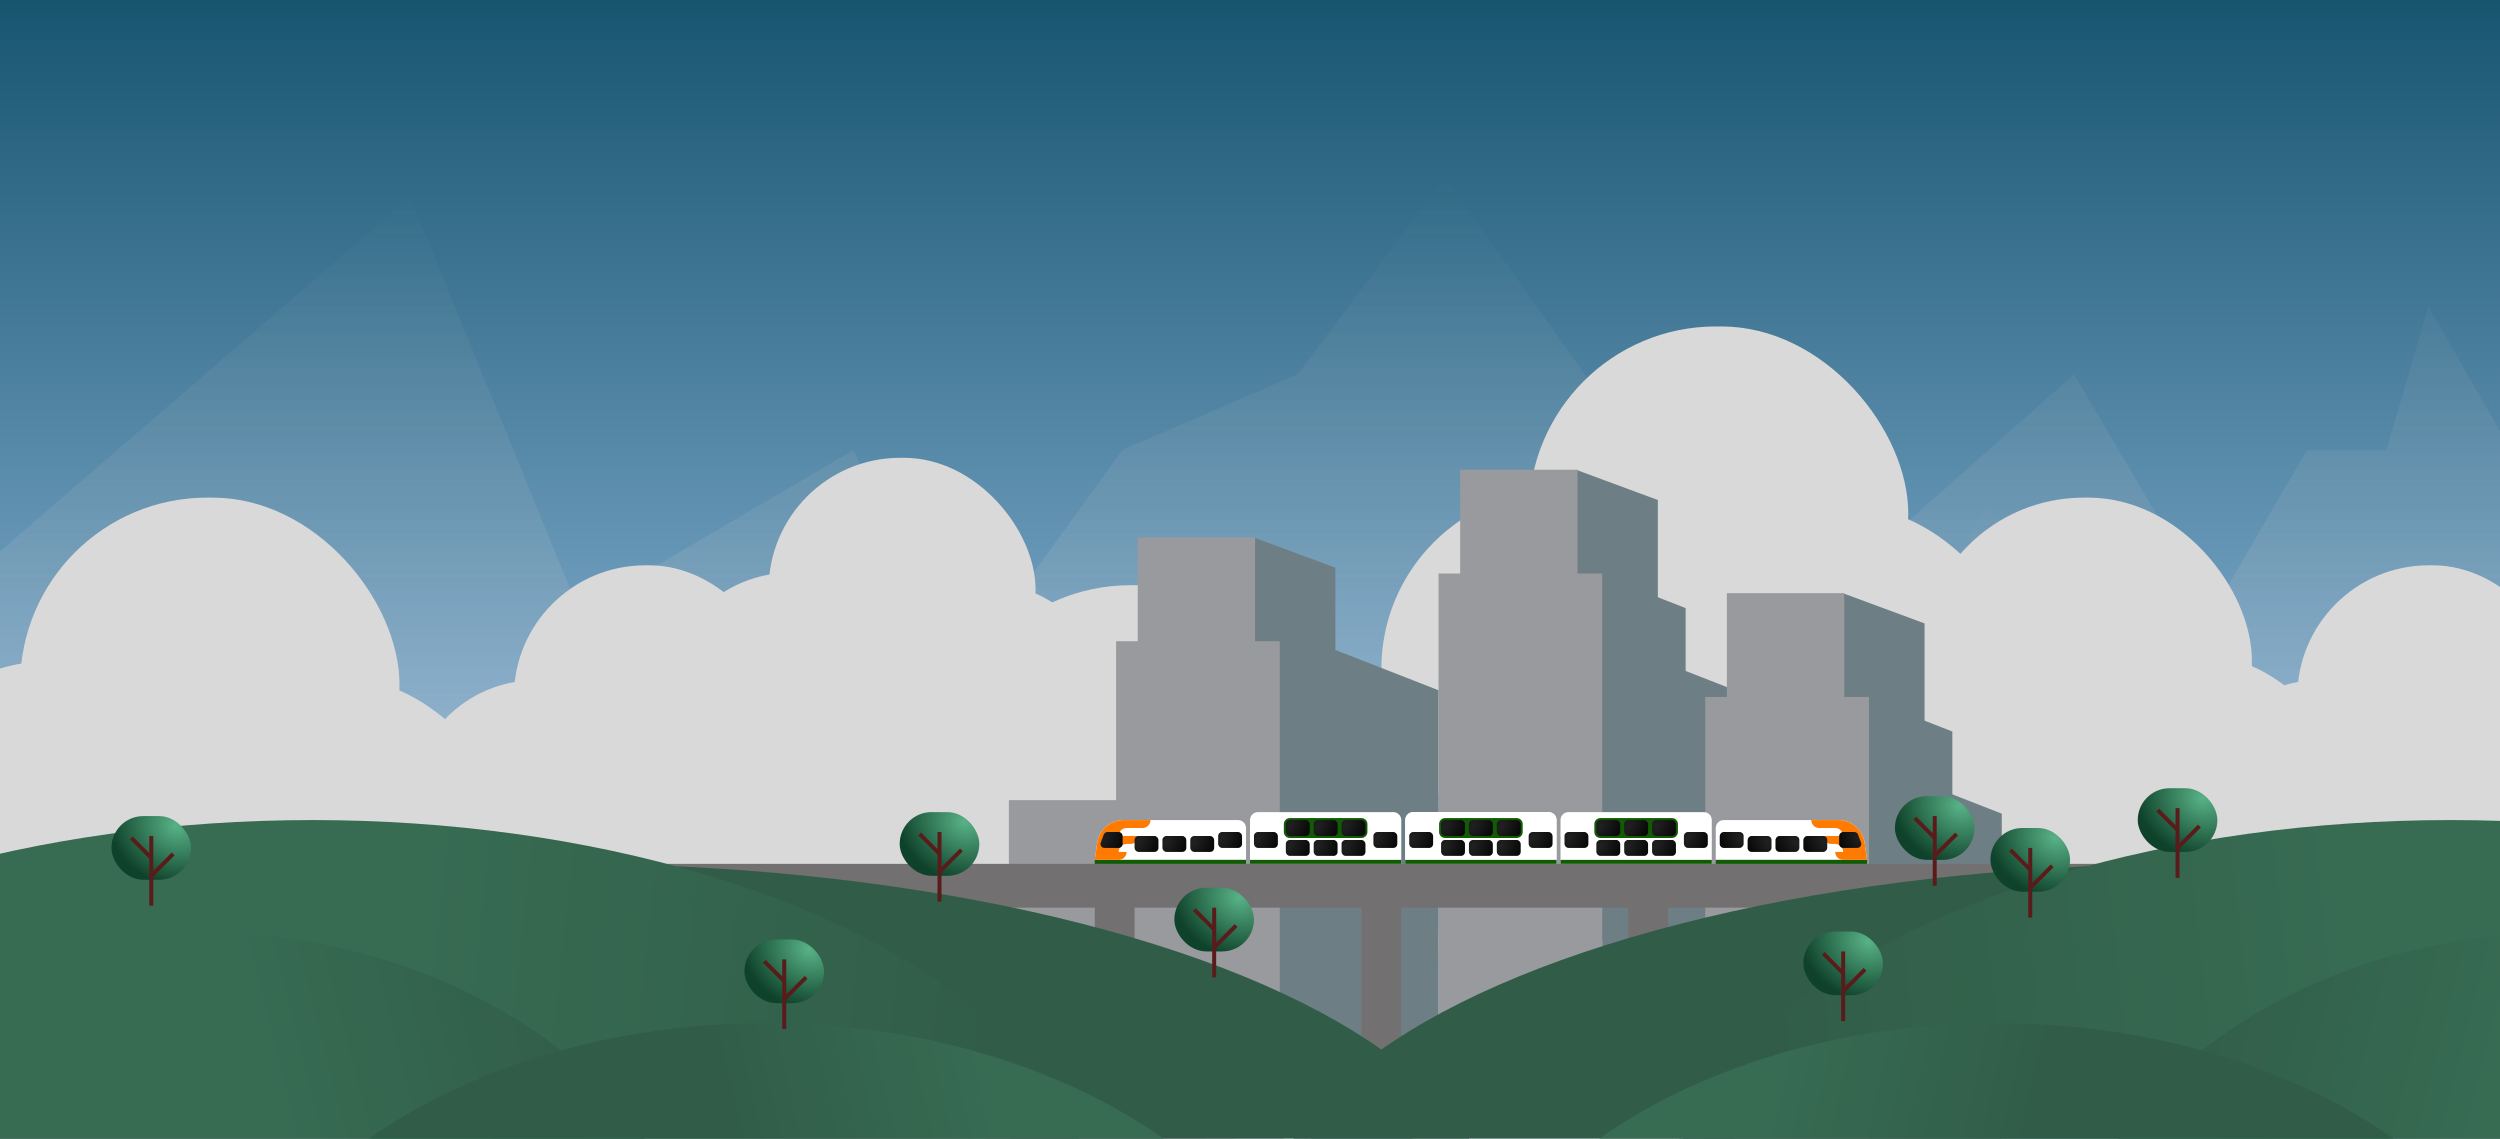 <svg width="628" height="286" viewBox="0 0 628 286" fill="none" xmlns="http://www.w3.org/2000/svg">
<g clip-path="url(#clip0_10_582)">
<rect x="-35" width="663" height="286" fill="url(#paint0_linear_10_582)"/>
<path d="M103 49.5L0 138.5L-47.5 204.5L27.5 403L605 235L648.5 197V144L610 77L599.5 113H579.5L556 153.5L521 94L445.5 161L363 44.5L326 94L282 113L238.5 173L214.5 113L145.5 153.5L103 49.5Z" fill="url(#paint1_linear_10_582)"/>
<path d="M498.284 127.891L601.432 197.155L649 248.519L573.892 403L-4.438 272.255L-48 242.682V201.435L-9.445 149.293L1.07 177.31H21.099L44.633 208.828L79.683 162.523L155.292 214.665L237.91 124L274.963 162.523L319.027 177.31L350.572 214.665L386.624 177.31L455.723 208.828L498.284 127.891Z" fill="url(#paint2_linear_10_582)"/>
<g filter="url(#filter0_d_10_582)">
<rect x="193.078" y="115" width="67.059" height="66.127" rx="33.064" fill="#D9D9D9"/>
</g>
<g filter="url(#filter1_d_10_582)">
<rect x="216.363" y="146.667" width="64.265" height="63.333" rx="31.667" fill="#D9D9D9"/>
</g>
<g filter="url(#filter2_d_10_582)">
<rect x="167" y="143.873" width="64.265" height="63.333" rx="31.667" fill="#D9D9D9"/>
</g>
<rect x="469" y="217" width="10" height="67" fill="#727070"/>
<rect x="534" y="217" width="10" height="67" fill="#727070"/>
<g filter="url(#filter3_d_10_582)">
<rect x="482.392" y="125" width="83.294" height="82.137" rx="41.069" fill="#D9D9D9"/>
</g>
<g filter="url(#filter4_d_10_582)">
<rect x="511.314" y="164.333" width="79.823" height="78.667" rx="39.333" fill="#D9D9D9"/>
</g>
<g filter="url(#filter5_d_10_582)">
<rect x="417.147" y="127" width="91.323" height="90" rx="45" fill="#D9D9D9"/>
</g>
<g filter="url(#filter6_d_10_582)">
<rect x="384.059" y="82" width="95.294" height="93.971" rx="46.985" fill="#D9D9D9"/>
</g>
<g filter="url(#filter7_d_10_582)">
<rect x="450" y="160.863" width="79.823" height="78.667" rx="39.333" fill="#D9D9D9"/>
</g>
<g filter="url(#filter8_d_10_582)">
<rect x="347" y="123.029" width="91.323" height="90" rx="45" fill="#D9D9D9"/>
</g>
<g filter="url(#filter9_d_10_582)">
<rect x="237.059" y="147" width="95.294" height="93.971" rx="46.985" fill="#D9D9D9"/>
</g>
<g filter="url(#filter10_d_10_582)">
<rect x="200" y="188.029" width="91.323" height="90" rx="45" fill="#D9D9D9"/>
</g>
<g filter="url(#filter11_d_10_582)">
<rect x="270.147" y="192" width="91.323" height="90" rx="45" fill="#D9D9D9"/>
</g>
<g filter="url(#filter12_d_10_582)">
<rect x="129.078" y="142" width="67.059" height="66.127" rx="33.064" fill="#D9D9D9"/>
</g>
<g filter="url(#filter13_d_10_582)">
<rect x="152.363" y="173.667" width="64.265" height="63.333" rx="31.667" fill="#D9D9D9"/>
</g>
<g filter="url(#filter14_d_10_582)">
<rect x="103" y="170.873" width="64.265" height="63.333" rx="31.667" fill="#D9D9D9"/>
</g>
<g filter="url(#filter15_d_10_582)">
<rect x="577.078" y="142" width="67.059" height="66.127" rx="33.064" fill="#D9D9D9"/>
</g>
<g filter="url(#filter16_d_10_582)">
<rect x="600.363" y="173.667" width="64.265" height="63.333" rx="31.667" fill="#D9D9D9"/>
</g>
<g filter="url(#filter17_d_10_582)">
<rect x="551" y="170.873" width="64.265" height="63.333" rx="31.667" fill="#D9D9D9"/>
</g>
<g filter="url(#filter18_d_10_582)">
<rect x="5.059" y="125" width="95.294" height="93.971" rx="46.985" fill="#D9D9D9"/>
</g>
<g filter="url(#filter19_d_10_582)">
<rect x="-32" y="166.029" width="91.323" height="90" rx="45" fill="#D9D9D9"/>
</g>
<g filter="url(#filter20_d_10_582)">
<rect x="38.147" y="170" width="91.323" height="90" rx="45" fill="#D9D9D9"/>
</g>
<path d="M402.483 160.362L435.845 173.397V307L402.483 257.034V160.362Z" fill="#6D7F84"/>
<path d="M390.069 139.724L423.431 152.759V236.397H390.069V139.724Z" fill="#6D7F84"/>
<path d="M395.888 118L416.448 125.603V209.241H383.086L395.888 118Z" fill="#6D7F84"/>
<path d="M328 160.362L361.362 173.397V261.5H328V160.362Z" fill="#6D7F84"/>
<rect x="361.362" y="144.069" width="41.121" height="112.966" fill="#989A9D"/>
<rect x="366.793" y="118" width="29.483" height="112.966" fill="#989A9D"/>
<path d="M289.121 243.362L322.483 256.397V390L289.121 340.034V243.362Z" fill="#989A9D"/>
<path d="M276.707 222.724L310.069 235.759V319.397H276.707V222.724Z" fill="#989A9D"/>
<path d="M282.526 201L303.086 208.603V292.241H269.724L282.526 201Z" fill="#989A9D"/>
<rect x="248" y="227.069" width="41.121" height="112.966" fill="#989A9D"/>
<rect x="253.431" y="201" width="29.483" height="112.966" fill="#989A9D"/>
<path d="M321.483 177.362L354.845 190.397V324L321.483 274.034V177.362Z" fill="#6D7F84"/>
<path d="M309.069 156.724L342.431 169.759V253.397H309.069V156.724Z" fill="#6D7F84"/>
<path d="M314.888 135L335.448 142.603V226.241H302.086L314.888 135Z" fill="#6D7F84"/>
<rect x="280.362" y="161.069" width="41.121" height="112.966" fill="#989A9D"/>
<rect x="285.793" y="135" width="29.483" height="112.966" fill="#989A9D"/>
<path d="M469.483 191.362L502.845 204.397V338L469.483 288.034V191.362Z" fill="#6D7F84"/>
<path d="M457.069 170.724L490.431 183.759V267.397H457.069V170.724Z" fill="#6D7F84"/>
<path d="M462.888 149L483.448 156.603V240.241H450.086L462.888 149Z" fill="#6D7F84"/>
<rect x="428.362" y="175.069" width="41.121" height="112.966" fill="#989A9D"/>
<rect x="433.793" y="149" width="29.483" height="112.966" fill="#989A9D"/>
<path d="M-100 217H637V228H-100V217Z" fill="#727070"/>
<rect x="409" y="217" width="10" height="67" fill="#727070"/>
<rect x="275" y="217" width="10" height="67" fill="#727070"/>
<rect x="342" y="217" width="10" height="67" fill="#727070"/>
<path d="M314 206C314 204.895 314.895 204 316 204H350C351.105 204 352 204.895 352 206V217H314V206Z" fill="white"/>
<path d="M322.5 207C322.5 206.172 323.172 205.5 324 205.5H342C342.828 205.5 343.5 206.172 343.5 207V209C343.5 209.828 342.828 210.5 342 210.5H324C323.172 210.5 322.5 209.828 322.5 209V207Z" fill="#105B04"/>
<rect x="315" y="209" width="6" height="4" rx="1" fill="url(#paint3_radial_10_582)"/>
<rect x="323" y="211" width="6" height="4" rx="1" fill="url(#paint4_radial_10_582)"/>
<rect x="330" y="211" width="6" height="4" rx="1" fill="url(#paint5_radial_10_582)"/>
<rect x="337" y="211" width="6" height="4" rx="1" fill="url(#paint6_radial_10_582)"/>
<rect x="323" y="206" width="6" height="4" rx="1" fill="url(#paint7_radial_10_582)"/>
<rect x="330" y="206" width="6" height="4" rx="1" fill="url(#paint8_radial_10_582)"/>
<rect x="337" y="206" width="6" height="4" rx="1" fill="url(#paint9_radial_10_582)"/>
<rect x="345" y="209" width="6" height="4" rx="1" fill="url(#paint10_radial_10_582)"/>
<rect x="314" y="216" width="38" height="1" fill="#105B04"/>
<path d="M353 206C353 204.895 353.895 204 355 204H389C390.105 204 391 204.895 391 206V217H353V206Z" fill="white"/>
<path d="M361.5 207C361.5 206.172 362.172 205.5 363 205.5H381C381.828 205.5 382.5 206.172 382.5 207V209C382.5 209.828 381.828 210.5 381 210.5H363C362.172 210.5 361.5 209.828 361.5 209V207Z" fill="#105B04"/>
<rect x="354" y="209" width="6" height="4" rx="1" fill="url(#paint11_radial_10_582)"/>
<rect x="362" y="211" width="6" height="4" rx="1" fill="url(#paint12_radial_10_582)"/>
<rect x="369" y="211" width="6" height="4" rx="1" fill="url(#paint13_radial_10_582)"/>
<rect x="376" y="211" width="6" height="4" rx="1" fill="url(#paint14_radial_10_582)"/>
<rect x="362" y="206" width="6" height="4" rx="1" fill="url(#paint15_radial_10_582)"/>
<rect x="369" y="206" width="6" height="4" rx="1" fill="url(#paint16_radial_10_582)"/>
<rect x="376" y="206" width="6" height="4" rx="1" fill="url(#paint17_radial_10_582)"/>
<rect x="384" y="209" width="6" height="4" rx="1" fill="url(#paint18_radial_10_582)"/>
<rect x="353" y="216" width="38" height="1" fill="#105B04"/>
<path d="M353 206C353 204.895 353.895 204 355 204H389C390.105 204 391 204.895 391 206V217H353V206Z" fill="white"/>
<path d="M361.5 207C361.5 206.172 362.172 205.5 363 205.5H381C381.828 205.5 382.5 206.172 382.5 207V209C382.5 209.828 381.828 210.5 381 210.5H363C362.172 210.5 361.5 209.828 361.5 209V207Z" fill="#105B04"/>
<rect x="354" y="209" width="6" height="4" rx="1" fill="url(#paint19_radial_10_582)"/>
<rect x="362" y="211" width="6" height="4" rx="1" fill="url(#paint20_radial_10_582)"/>
<rect x="369" y="211" width="6" height="4" rx="1" fill="url(#paint21_radial_10_582)"/>
<rect x="376" y="211" width="6" height="4" rx="1" fill="url(#paint22_radial_10_582)"/>
<rect x="362" y="206" width="6" height="4" rx="1" fill="url(#paint23_radial_10_582)"/>
<rect x="369" y="206" width="6" height="4" rx="1" fill="url(#paint24_radial_10_582)"/>
<rect x="376" y="206" width="6" height="4" rx="1" fill="url(#paint25_radial_10_582)"/>
<rect x="384" y="209" width="6" height="4" rx="1" fill="url(#paint26_radial_10_582)"/>
<rect x="353" y="216" width="38" height="1" fill="#105B04"/>
<path d="M392 206C392 204.895 392.895 204 394 204H428C429.105 204 430 204.895 430 206V217H392V206Z" fill="white"/>
<path d="M400.5 207C400.5 206.172 401.172 205.5 402 205.5H420C420.828 205.5 421.5 206.172 421.5 207V209C421.5 209.828 420.828 210.5 420 210.5H402C401.172 210.5 400.5 209.828 400.5 209V207Z" fill="#105B04"/>
<rect x="393" y="209" width="6" height="4" rx="1" fill="url(#paint27_radial_10_582)"/>
<rect x="401" y="211" width="6" height="4" rx="1" fill="url(#paint28_radial_10_582)"/>
<rect x="408" y="211" width="6" height="4" rx="1" fill="url(#paint29_radial_10_582)"/>
<rect x="415" y="211" width="6" height="4" rx="1" fill="url(#paint30_radial_10_582)"/>
<rect x="401" y="206" width="6" height="4" rx="1" fill="url(#paint31_radial_10_582)"/>
<rect x="408" y="206" width="6" height="4" rx="1" fill="url(#paint32_radial_10_582)"/>
<rect x="415" y="206" width="6" height="4" rx="1" fill="url(#paint33_radial_10_582)"/>
<rect x="423" y="209" width="6" height="4" rx="1" fill="url(#paint34_radial_10_582)"/>
<rect x="392" y="216" width="38" height="1" fill="#105B04"/>
<path d="M275.608 211.743C275.859 209.987 276.797 208.402 278.216 207.338V207.338C279.374 206.469 280.782 206 282.23 206H311C312.105 206 313 206.895 313 208V216H275L275.608 211.743Z" fill="white"/>
<rect x="275" y="216" width="38" height="1" fill="#105B04"/>
<path d="M275.608 211.743C275.859 209.987 276.797 208.402 278.216 207.338V207.338C279.374 206.469 280.782 206 282.23 206H289V206C289 207.105 288.105 208 287 208H283C281.895 208 281 208.895 281 210V210H286V210C286 211.105 285.105 212 284 212H283C281.895 212 281 212.895 281 214V214H283V214C283 215.105 282.105 216 281 216V216H275L275.608 211.743Z" fill="#FF7A00"/>
<rect x="285" y="210" width="6" height="4" rx="1" fill="url(#paint35_radial_10_582)"/>
<rect x="292" y="210" width="6" height="4" rx="1" fill="url(#paint36_radial_10_582)"/>
<rect x="299" y="210" width="6" height="4" rx="1" fill="url(#paint37_radial_10_582)"/>
<rect x="306" y="209" width="6" height="4" rx="1" fill="url(#paint38_radial_10_582)"/>
<path d="M277.257 209.649C277.403 209.259 277.776 209 278.193 209H281C281.552 209 282 209.448 282 210V212C282 212.552 281.552 213 281 213H277.443C276.745 213 276.262 212.303 276.507 211.649L277.257 209.649Z" fill="url(#paint39_radial_10_582)"/>
<path d="M468.392 211.743C468.141 209.987 467.203 208.402 465.784 207.338V207.338C464.626 206.469 463.218 206 461.77 206H433C431.895 206 431 206.895 431 208V216H469L468.392 211.743Z" fill="white"/>
<rect width="38" height="1" transform="matrix(-1 0 0 1 469 216)" fill="#105B04"/>
<path d="M468.392 211.743C468.141 209.987 467.203 208.402 465.784 207.338V207.338C464.626 206.469 463.218 206 461.77 206H455V206C455 207.105 455.895 208 457 208H461C462.105 208 463 208.895 463 210V210H458V210C458 211.105 458.895 212 460 212H461C462.105 212 463 212.895 463 214V214H461V214C461 215.105 461.895 216 463 216V216H469L468.392 211.743Z" fill="#FF7A00"/>
<rect width="6" height="4" rx="1" transform="matrix(-1 0 0 1 459 210)" fill="url(#paint40_radial_10_582)"/>
<rect width="6" height="4" rx="1" transform="matrix(-1 0 0 1 452 210)" fill="url(#paint41_radial_10_582)"/>
<rect width="6" height="4" rx="1" transform="matrix(-1 0 0 1 445 210)" fill="url(#paint42_radial_10_582)"/>
<rect width="6" height="4" rx="1" transform="matrix(-1 0 0 1 438 209)" fill="url(#paint43_radial_10_582)"/>
<path d="M466.743 209.649C466.597 209.259 466.224 209 465.807 209H463C462.448 209 462 209.448 462 210V212C462 212.552 462.448 213 463 213H466.557C467.255 213 467.738 212.303 467.493 211.649L466.743 209.649Z" fill="url(#paint44_radial_10_582)"/>
<ellipse cx="551.5" cy="306" rx="232.5" ry="89" fill="#315D48"/>
<ellipse cx="615.5" cy="308.5" rx="197.5" ry="102.5" fill="url(#paint45_linear_10_582)"/>
<ellipse cx="645.5" cy="332" rx="128.5" ry="98" fill="url(#paint46_linear_10_582)"/>
<ellipse cx="501.5" cy="355" rx="140.5" ry="98" fill="url(#paint47_linear_10_582)"/>
<ellipse cx="232.5" cy="89" rx="232.5" ry="89" transform="matrix(-1 0 0 1 375 217)" fill="#315D48"/>
<ellipse cx="197.5" cy="102.5" rx="197.5" ry="102.5" transform="matrix(-1 0 0 1 276 206)" fill="url(#paint48_linear_10_582)"/>
<ellipse cx="128.5" cy="98" rx="128.5" ry="98" transform="matrix(-1 0 0 1 177 234)" fill="url(#paint49_linear_10_582)"/>
<ellipse cx="140.5" cy="98" rx="140.5" ry="98" transform="matrix(-1 0 0 1 333 257)" fill="url(#paint50_linear_10_582)"/>
<rect x="476" y="200" width="20" height="16" rx="8" fill="url(#paint51_radial_10_582)"/>
<path d="M486 222.5V215M486 205V210.5M481 205.5L486 210.5M486 210.5V215M486 215L491.5 209.5" stroke="#5A1B1B"/>
<rect x="537" y="198" width="20" height="16" rx="8" fill="url(#paint52_radial_10_582)"/>
<path d="M547 220.5V213M547 203V208.5M542 203.5L547 208.5M547 208.5V213M547 213L552.5 207.5" stroke="#5A1B1B"/>
<rect x="500" y="208" width="20" height="16" rx="8" fill="url(#paint53_radial_10_582)"/>
<path d="M510 230.5V223M510 213V218.5M505 213.5L510 218.5M510 218.5V223M510 223L515.5 217.5" stroke="#5A1B1B"/>
<rect x="453" y="234" width="20" height="16" rx="8" fill="url(#paint54_radial_10_582)"/>
<path d="M463 256.5V249M463 239V244.5M458 239.5L463 244.5M463 244.5V249M463 249L468.5 243.5" stroke="#5A1B1B"/>
<rect x="295" y="223" width="20" height="16" rx="8" fill="url(#paint55_radial_10_582)"/>
<path d="M305 245.5V238M305 228V233.5M300 228.5L305 233.5M305 233.5V238M305 238L310.5 232.5" stroke="#5A1B1B"/>
<rect x="226" y="204" width="20" height="16" rx="8" fill="url(#paint56_radial_10_582)"/>
<path d="M236 226.5V219M236 209V214.5M231 209.5L236 214.5M236 214.5V219M236 219L241.5 213.5" stroke="#5A1B1B"/>
<rect x="187" y="236" width="20" height="16" rx="8" fill="url(#paint57_radial_10_582)"/>
<path d="M197 258.5V251M197 241V246.5M192 241.5L197 246.5M197 246.5V251M197 251L202.5 245.5" stroke="#5A1B1B"/>
<rect x="28" y="205" width="20" height="16" rx="8" fill="url(#paint58_radial_10_582)"/>
<path d="M38 227.5V220M38 210V215.5M33 210.5L38 215.5M38 215.5V220M38 220L43.5 214.5" stroke="#5A1B1B"/>
</g>
<defs>
<filter id="filter0_d_10_582" x="156.478" y="78.4" width="140.259" height="139.327" filterUnits="userSpaceOnUse" color-interpolation-filters="sRGB">
<feFlood flood-opacity="0" result="BackgroundImageFix"/>
<feColorMatrix in="SourceAlpha" type="matrix" values="0 0 0 0 0 0 0 0 0 0 0 0 0 0 0 0 0 0 127 0" result="hardAlpha"/>
<feMorphology radius="12" operator="dilate" in="SourceAlpha" result="effect1_dropShadow_10_582"/>
<feOffset/>
<feGaussianBlur stdDeviation="12.3"/>
<feComposite in2="hardAlpha" operator="out"/>
<feColorMatrix type="matrix" values="0 0 0 0 0 0 0 0 0 0 0 0 0 0 0 0 0 0 0.1 0"/>
<feBlend mode="normal" in2="BackgroundImageFix" result="effect1_dropShadow_10_582"/>
<feBlend mode="normal" in="SourceGraphic" in2="effect1_dropShadow_10_582" result="shape"/>
</filter>
<filter id="filter1_d_10_582" x="179.763" y="110.067" width="137.465" height="136.533" filterUnits="userSpaceOnUse" color-interpolation-filters="sRGB">
<feFlood flood-opacity="0" result="BackgroundImageFix"/>
<feColorMatrix in="SourceAlpha" type="matrix" values="0 0 0 0 0 0 0 0 0 0 0 0 0 0 0 0 0 0 127 0" result="hardAlpha"/>
<feMorphology radius="12" operator="dilate" in="SourceAlpha" result="effect1_dropShadow_10_582"/>
<feOffset/>
<feGaussianBlur stdDeviation="12.3"/>
<feComposite in2="hardAlpha" operator="out"/>
<feColorMatrix type="matrix" values="0 0 0 0 0 0 0 0 0 0 0 0 0 0 0 0 0 0 0.1 0"/>
<feBlend mode="normal" in2="BackgroundImageFix" result="effect1_dropShadow_10_582"/>
<feBlend mode="normal" in="SourceGraphic" in2="effect1_dropShadow_10_582" result="shape"/>
</filter>
<filter id="filter2_d_10_582" x="130.4" y="107.273" width="137.465" height="136.533" filterUnits="userSpaceOnUse" color-interpolation-filters="sRGB">
<feFlood flood-opacity="0" result="BackgroundImageFix"/>
<feColorMatrix in="SourceAlpha" type="matrix" values="0 0 0 0 0 0 0 0 0 0 0 0 0 0 0 0 0 0 127 0" result="hardAlpha"/>
<feMorphology radius="12" operator="dilate" in="SourceAlpha" result="effect1_dropShadow_10_582"/>
<feOffset/>
<feGaussianBlur stdDeviation="12.3"/>
<feComposite in2="hardAlpha" operator="out"/>
<feColorMatrix type="matrix" values="0 0 0 0 0 0 0 0 0 0 0 0 0 0 0 0 0 0 0.1 0"/>
<feBlend mode="normal" in2="BackgroundImageFix" result="effect1_dropShadow_10_582"/>
<feBlend mode="normal" in="SourceGraphic" in2="effect1_dropShadow_10_582" result="shape"/>
</filter>
<filter id="filter3_d_10_582" x="445.792" y="88.4" width="156.494" height="155.337" filterUnits="userSpaceOnUse" color-interpolation-filters="sRGB">
<feFlood flood-opacity="0" result="BackgroundImageFix"/>
<feColorMatrix in="SourceAlpha" type="matrix" values="0 0 0 0 0 0 0 0 0 0 0 0 0 0 0 0 0 0 127 0" result="hardAlpha"/>
<feMorphology radius="12" operator="dilate" in="SourceAlpha" result="effect1_dropShadow_10_582"/>
<feOffset/>
<feGaussianBlur stdDeviation="12.3"/>
<feComposite in2="hardAlpha" operator="out"/>
<feColorMatrix type="matrix" values="0 0 0 0 0 0 0 0 0 0 0 0 0 0 0 0 0 0 0.1 0"/>
<feBlend mode="normal" in2="BackgroundImageFix" result="effect1_dropShadow_10_582"/>
<feBlend mode="normal" in="SourceGraphic" in2="effect1_dropShadow_10_582" result="shape"/>
</filter>
<filter id="filter4_d_10_582" x="474.714" y="127.733" width="153.024" height="151.867" filterUnits="userSpaceOnUse" color-interpolation-filters="sRGB">
<feFlood flood-opacity="0" result="BackgroundImageFix"/>
<feColorMatrix in="SourceAlpha" type="matrix" values="0 0 0 0 0 0 0 0 0 0 0 0 0 0 0 0 0 0 127 0" result="hardAlpha"/>
<feMorphology radius="12" operator="dilate" in="SourceAlpha" result="effect1_dropShadow_10_582"/>
<feOffset/>
<feGaussianBlur stdDeviation="12.3"/>
<feComposite in2="hardAlpha" operator="out"/>
<feColorMatrix type="matrix" values="0 0 0 0 0 0 0 0 0 0 0 0 0 0 0 0 0 0 0.1 0"/>
<feBlend mode="normal" in2="BackgroundImageFix" result="effect1_dropShadow_10_582"/>
<feBlend mode="normal" in="SourceGraphic" in2="effect1_dropShadow_10_582" result="shape"/>
</filter>
<filter id="filter5_d_10_582" x="380.547" y="90.4" width="164.524" height="163.2" filterUnits="userSpaceOnUse" color-interpolation-filters="sRGB">
<feFlood flood-opacity="0" result="BackgroundImageFix"/>
<feColorMatrix in="SourceAlpha" type="matrix" values="0 0 0 0 0 0 0 0 0 0 0 0 0 0 0 0 0 0 127 0" result="hardAlpha"/>
<feMorphology radius="12" operator="dilate" in="SourceAlpha" result="effect1_dropShadow_10_582"/>
<feOffset/>
<feGaussianBlur stdDeviation="12.3"/>
<feComposite in2="hardAlpha" operator="out"/>
<feColorMatrix type="matrix" values="0 0 0 0 0 0 0 0 0 0 0 0 0 0 0 0 0 0 0.1 0"/>
<feBlend mode="normal" in2="BackgroundImageFix" result="effect1_dropShadow_10_582"/>
<feBlend mode="normal" in="SourceGraphic" in2="effect1_dropShadow_10_582" result="shape"/>
</filter>
<filter id="filter6_d_10_582" x="347.459" y="45.4" width="168.494" height="167.171" filterUnits="userSpaceOnUse" color-interpolation-filters="sRGB">
<feFlood flood-opacity="0" result="BackgroundImageFix"/>
<feColorMatrix in="SourceAlpha" type="matrix" values="0 0 0 0 0 0 0 0 0 0 0 0 0 0 0 0 0 0 127 0" result="hardAlpha"/>
<feMorphology radius="12" operator="dilate" in="SourceAlpha" result="effect1_dropShadow_10_582"/>
<feOffset/>
<feGaussianBlur stdDeviation="12.3"/>
<feComposite in2="hardAlpha" operator="out"/>
<feColorMatrix type="matrix" values="0 0 0 0 0 0 0 0 0 0 0 0 0 0 0 0 0 0 0.1 0"/>
<feBlend mode="normal" in2="BackgroundImageFix" result="effect1_dropShadow_10_582"/>
<feBlend mode="normal" in="SourceGraphic" in2="effect1_dropShadow_10_582" result="shape"/>
</filter>
<filter id="filter7_d_10_582" x="413.4" y="124.263" width="153.024" height="151.867" filterUnits="userSpaceOnUse" color-interpolation-filters="sRGB">
<feFlood flood-opacity="0" result="BackgroundImageFix"/>
<feColorMatrix in="SourceAlpha" type="matrix" values="0 0 0 0 0 0 0 0 0 0 0 0 0 0 0 0 0 0 127 0" result="hardAlpha"/>
<feMorphology radius="12" operator="dilate" in="SourceAlpha" result="effect1_dropShadow_10_582"/>
<feOffset/>
<feGaussianBlur stdDeviation="12.3"/>
<feComposite in2="hardAlpha" operator="out"/>
<feColorMatrix type="matrix" values="0 0 0 0 0 0 0 0 0 0 0 0 0 0 0 0 0 0 0.1 0"/>
<feBlend mode="normal" in2="BackgroundImageFix" result="effect1_dropShadow_10_582"/>
<feBlend mode="normal" in="SourceGraphic" in2="effect1_dropShadow_10_582" result="shape"/>
</filter>
<filter id="filter8_d_10_582" x="310.4" y="86.429" width="164.524" height="163.2" filterUnits="userSpaceOnUse" color-interpolation-filters="sRGB">
<feFlood flood-opacity="0" result="BackgroundImageFix"/>
<feColorMatrix in="SourceAlpha" type="matrix" values="0 0 0 0 0 0 0 0 0 0 0 0 0 0 0 0 0 0 127 0" result="hardAlpha"/>
<feMorphology radius="12" operator="dilate" in="SourceAlpha" result="effect1_dropShadow_10_582"/>
<feOffset/>
<feGaussianBlur stdDeviation="12.3"/>
<feComposite in2="hardAlpha" operator="out"/>
<feColorMatrix type="matrix" values="0 0 0 0 0 0 0 0 0 0 0 0 0 0 0 0 0 0 0.1 0"/>
<feBlend mode="normal" in2="BackgroundImageFix" result="effect1_dropShadow_10_582"/>
<feBlend mode="normal" in="SourceGraphic" in2="effect1_dropShadow_10_582" result="shape"/>
</filter>
<filter id="filter9_d_10_582" x="200.459" y="110.4" width="168.494" height="167.171" filterUnits="userSpaceOnUse" color-interpolation-filters="sRGB">
<feFlood flood-opacity="0" result="BackgroundImageFix"/>
<feColorMatrix in="SourceAlpha" type="matrix" values="0 0 0 0 0 0 0 0 0 0 0 0 0 0 0 0 0 0 127 0" result="hardAlpha"/>
<feMorphology radius="12" operator="dilate" in="SourceAlpha" result="effect1_dropShadow_10_582"/>
<feOffset/>
<feGaussianBlur stdDeviation="12.3"/>
<feComposite in2="hardAlpha" operator="out"/>
<feColorMatrix type="matrix" values="0 0 0 0 0 0 0 0 0 0 0 0 0 0 0 0 0 0 0.1 0"/>
<feBlend mode="normal" in2="BackgroundImageFix" result="effect1_dropShadow_10_582"/>
<feBlend mode="normal" in="SourceGraphic" in2="effect1_dropShadow_10_582" result="shape"/>
</filter>
<filter id="filter10_d_10_582" x="163.4" y="151.429" width="164.524" height="163.2" filterUnits="userSpaceOnUse" color-interpolation-filters="sRGB">
<feFlood flood-opacity="0" result="BackgroundImageFix"/>
<feColorMatrix in="SourceAlpha" type="matrix" values="0 0 0 0 0 0 0 0 0 0 0 0 0 0 0 0 0 0 127 0" result="hardAlpha"/>
<feMorphology radius="12" operator="dilate" in="SourceAlpha" result="effect1_dropShadow_10_582"/>
<feOffset/>
<feGaussianBlur stdDeviation="12.3"/>
<feComposite in2="hardAlpha" operator="out"/>
<feColorMatrix type="matrix" values="0 0 0 0 0 0 0 0 0 0 0 0 0 0 0 0 0 0 0.1 0"/>
<feBlend mode="normal" in2="BackgroundImageFix" result="effect1_dropShadow_10_582"/>
<feBlend mode="normal" in="SourceGraphic" in2="effect1_dropShadow_10_582" result="shape"/>
</filter>
<filter id="filter11_d_10_582" x="233.547" y="155.4" width="164.524" height="163.2" filterUnits="userSpaceOnUse" color-interpolation-filters="sRGB">
<feFlood flood-opacity="0" result="BackgroundImageFix"/>
<feColorMatrix in="SourceAlpha" type="matrix" values="0 0 0 0 0 0 0 0 0 0 0 0 0 0 0 0 0 0 127 0" result="hardAlpha"/>
<feMorphology radius="12" operator="dilate" in="SourceAlpha" result="effect1_dropShadow_10_582"/>
<feOffset/>
<feGaussianBlur stdDeviation="12.3"/>
<feComposite in2="hardAlpha" operator="out"/>
<feColorMatrix type="matrix" values="0 0 0 0 0 0 0 0 0 0 0 0 0 0 0 0 0 0 0.1 0"/>
<feBlend mode="normal" in2="BackgroundImageFix" result="effect1_dropShadow_10_582"/>
<feBlend mode="normal" in="SourceGraphic" in2="effect1_dropShadow_10_582" result="shape"/>
</filter>
<filter id="filter12_d_10_582" x="92.478" y="105.4" width="140.259" height="139.327" filterUnits="userSpaceOnUse" color-interpolation-filters="sRGB">
<feFlood flood-opacity="0" result="BackgroundImageFix"/>
<feColorMatrix in="SourceAlpha" type="matrix" values="0 0 0 0 0 0 0 0 0 0 0 0 0 0 0 0 0 0 127 0" result="hardAlpha"/>
<feMorphology radius="12" operator="dilate" in="SourceAlpha" result="effect1_dropShadow_10_582"/>
<feOffset/>
<feGaussianBlur stdDeviation="12.3"/>
<feComposite in2="hardAlpha" operator="out"/>
<feColorMatrix type="matrix" values="0 0 0 0 0 0 0 0 0 0 0 0 0 0 0 0 0 0 0.1 0"/>
<feBlend mode="normal" in2="BackgroundImageFix" result="effect1_dropShadow_10_582"/>
<feBlend mode="normal" in="SourceGraphic" in2="effect1_dropShadow_10_582" result="shape"/>
</filter>
<filter id="filter13_d_10_582" x="115.763" y="137.067" width="137.465" height="136.533" filterUnits="userSpaceOnUse" color-interpolation-filters="sRGB">
<feFlood flood-opacity="0" result="BackgroundImageFix"/>
<feColorMatrix in="SourceAlpha" type="matrix" values="0 0 0 0 0 0 0 0 0 0 0 0 0 0 0 0 0 0 127 0" result="hardAlpha"/>
<feMorphology radius="12" operator="dilate" in="SourceAlpha" result="effect1_dropShadow_10_582"/>
<feOffset/>
<feGaussianBlur stdDeviation="12.3"/>
<feComposite in2="hardAlpha" operator="out"/>
<feColorMatrix type="matrix" values="0 0 0 0 0 0 0 0 0 0 0 0 0 0 0 0 0 0 0.1 0"/>
<feBlend mode="normal" in2="BackgroundImageFix" result="effect1_dropShadow_10_582"/>
<feBlend mode="normal" in="SourceGraphic" in2="effect1_dropShadow_10_582" result="shape"/>
</filter>
<filter id="filter14_d_10_582" x="66.4" y="134.273" width="137.465" height="136.533" filterUnits="userSpaceOnUse" color-interpolation-filters="sRGB">
<feFlood flood-opacity="0" result="BackgroundImageFix"/>
<feColorMatrix in="SourceAlpha" type="matrix" values="0 0 0 0 0 0 0 0 0 0 0 0 0 0 0 0 0 0 127 0" result="hardAlpha"/>
<feMorphology radius="12" operator="dilate" in="SourceAlpha" result="effect1_dropShadow_10_582"/>
<feOffset/>
<feGaussianBlur stdDeviation="12.3"/>
<feComposite in2="hardAlpha" operator="out"/>
<feColorMatrix type="matrix" values="0 0 0 0 0 0 0 0 0 0 0 0 0 0 0 0 0 0 0.1 0"/>
<feBlend mode="normal" in2="BackgroundImageFix" result="effect1_dropShadow_10_582"/>
<feBlend mode="normal" in="SourceGraphic" in2="effect1_dropShadow_10_582" result="shape"/>
</filter>
<filter id="filter15_d_10_582" x="540.478" y="105.4" width="140.259" height="139.327" filterUnits="userSpaceOnUse" color-interpolation-filters="sRGB">
<feFlood flood-opacity="0" result="BackgroundImageFix"/>
<feColorMatrix in="SourceAlpha" type="matrix" values="0 0 0 0 0 0 0 0 0 0 0 0 0 0 0 0 0 0 127 0" result="hardAlpha"/>
<feMorphology radius="12" operator="dilate" in="SourceAlpha" result="effect1_dropShadow_10_582"/>
<feOffset/>
<feGaussianBlur stdDeviation="12.3"/>
<feComposite in2="hardAlpha" operator="out"/>
<feColorMatrix type="matrix" values="0 0 0 0 0 0 0 0 0 0 0 0 0 0 0 0 0 0 0.1 0"/>
<feBlend mode="normal" in2="BackgroundImageFix" result="effect1_dropShadow_10_582"/>
<feBlend mode="normal" in="SourceGraphic" in2="effect1_dropShadow_10_582" result="shape"/>
</filter>
<filter id="filter16_d_10_582" x="563.763" y="137.067" width="137.465" height="136.533" filterUnits="userSpaceOnUse" color-interpolation-filters="sRGB">
<feFlood flood-opacity="0" result="BackgroundImageFix"/>
<feColorMatrix in="SourceAlpha" type="matrix" values="0 0 0 0 0 0 0 0 0 0 0 0 0 0 0 0 0 0 127 0" result="hardAlpha"/>
<feMorphology radius="12" operator="dilate" in="SourceAlpha" result="effect1_dropShadow_10_582"/>
<feOffset/>
<feGaussianBlur stdDeviation="12.3"/>
<feComposite in2="hardAlpha" operator="out"/>
<feColorMatrix type="matrix" values="0 0 0 0 0 0 0 0 0 0 0 0 0 0 0 0 0 0 0.1 0"/>
<feBlend mode="normal" in2="BackgroundImageFix" result="effect1_dropShadow_10_582"/>
<feBlend mode="normal" in="SourceGraphic" in2="effect1_dropShadow_10_582" result="shape"/>
</filter>
<filter id="filter17_d_10_582" x="514.4" y="134.273" width="137.465" height="136.533" filterUnits="userSpaceOnUse" color-interpolation-filters="sRGB">
<feFlood flood-opacity="0" result="BackgroundImageFix"/>
<feColorMatrix in="SourceAlpha" type="matrix" values="0 0 0 0 0 0 0 0 0 0 0 0 0 0 0 0 0 0 127 0" result="hardAlpha"/>
<feMorphology radius="12" operator="dilate" in="SourceAlpha" result="effect1_dropShadow_10_582"/>
<feOffset/>
<feGaussianBlur stdDeviation="12.3"/>
<feComposite in2="hardAlpha" operator="out"/>
<feColorMatrix type="matrix" values="0 0 0 0 0 0 0 0 0 0 0 0 0 0 0 0 0 0 0.1 0"/>
<feBlend mode="normal" in2="BackgroundImageFix" result="effect1_dropShadow_10_582"/>
<feBlend mode="normal" in="SourceGraphic" in2="effect1_dropShadow_10_582" result="shape"/>
</filter>
<filter id="filter18_d_10_582" x="-31.541" y="88.4" width="168.494" height="167.171" filterUnits="userSpaceOnUse" color-interpolation-filters="sRGB">
<feFlood flood-opacity="0" result="BackgroundImageFix"/>
<feColorMatrix in="SourceAlpha" type="matrix" values="0 0 0 0 0 0 0 0 0 0 0 0 0 0 0 0 0 0 127 0" result="hardAlpha"/>
<feMorphology radius="12" operator="dilate" in="SourceAlpha" result="effect1_dropShadow_10_582"/>
<feOffset/>
<feGaussianBlur stdDeviation="12.3"/>
<feComposite in2="hardAlpha" operator="out"/>
<feColorMatrix type="matrix" values="0 0 0 0 0 0 0 0 0 0 0 0 0 0 0 0 0 0 0.1 0"/>
<feBlend mode="normal" in2="BackgroundImageFix" result="effect1_dropShadow_10_582"/>
<feBlend mode="normal" in="SourceGraphic" in2="effect1_dropShadow_10_582" result="shape"/>
</filter>
<filter id="filter19_d_10_582" x="-68.6" y="129.429" width="164.524" height="163.2" filterUnits="userSpaceOnUse" color-interpolation-filters="sRGB">
<feFlood flood-opacity="0" result="BackgroundImageFix"/>
<feColorMatrix in="SourceAlpha" type="matrix" values="0 0 0 0 0 0 0 0 0 0 0 0 0 0 0 0 0 0 127 0" result="hardAlpha"/>
<feMorphology radius="12" operator="dilate" in="SourceAlpha" result="effect1_dropShadow_10_582"/>
<feOffset/>
<feGaussianBlur stdDeviation="12.3"/>
<feComposite in2="hardAlpha" operator="out"/>
<feColorMatrix type="matrix" values="0 0 0 0 0 0 0 0 0 0 0 0 0 0 0 0 0 0 0.1 0"/>
<feBlend mode="normal" in2="BackgroundImageFix" result="effect1_dropShadow_10_582"/>
<feBlend mode="normal" in="SourceGraphic" in2="effect1_dropShadow_10_582" result="shape"/>
</filter>
<filter id="filter20_d_10_582" x="1.547" y="133.4" width="164.524" height="163.2" filterUnits="userSpaceOnUse" color-interpolation-filters="sRGB">
<feFlood flood-opacity="0" result="BackgroundImageFix"/>
<feColorMatrix in="SourceAlpha" type="matrix" values="0 0 0 0 0 0 0 0 0 0 0 0 0 0 0 0 0 0 127 0" result="hardAlpha"/>
<feMorphology radius="12" operator="dilate" in="SourceAlpha" result="effect1_dropShadow_10_582"/>
<feOffset/>
<feGaussianBlur stdDeviation="12.3"/>
<feComposite in2="hardAlpha" operator="out"/>
<feColorMatrix type="matrix" values="0 0 0 0 0 0 0 0 0 0 0 0 0 0 0 0 0 0 0.1 0"/>
<feBlend mode="normal" in2="BackgroundImageFix" result="effect1_dropShadow_10_582"/>
<feBlend mode="normal" in="SourceGraphic" in2="effect1_dropShadow_10_582" result="shape"/>
</filter>
<linearGradient id="paint0_linear_10_582" x1="296.5" y1="0" x2="296.5" y2="286" gradientUnits="userSpaceOnUse">
<stop stop-color="#17556F"/>
<stop offset="1" stop-color="#B8D9FF"/>
</linearGradient>
<linearGradient id="paint1_linear_10_582" x1="300.5" y1="44.5" x2="300.5" y2="403" gradientUnits="userSpaceOnUse">
<stop stop-color="#CBCBC8" stop-opacity="0"/>
<stop offset="0.574" stop-color="#CBCBCB" stop-opacity="0.3"/>
</linearGradient>
<linearGradient id="paint2_linear_10_582" x1="300.5" y1="124" x2="300.5" y2="403" gradientUnits="userSpaceOnUse">
<stop stop-color="#CBCBC8" stop-opacity="0"/>
<stop offset="0.574" stop-color="#CBCBCB" stop-opacity="0.3"/>
</linearGradient>
<radialGradient id="paint3_radial_10_582" cx="0" cy="0" r="1" gradientUnits="userSpaceOnUse" gradientTransform="translate(316 210.5) rotate(32.471) scale(6.519 9.779)">
<stop stop-color="#212121"/>
<stop offset="1"/>
</radialGradient>
<radialGradient id="paint4_radial_10_582" cx="0" cy="0" r="1" gradientUnits="userSpaceOnUse" gradientTransform="translate(324 212.5) rotate(32.471) scale(6.519 9.779)">
<stop stop-color="#212121"/>
<stop offset="1"/>
</radialGradient>
<radialGradient id="paint5_radial_10_582" cx="0" cy="0" r="1" gradientUnits="userSpaceOnUse" gradientTransform="translate(331 212.5) rotate(32.471) scale(6.519 9.779)">
<stop stop-color="#212121"/>
<stop offset="1"/>
</radialGradient>
<radialGradient id="paint6_radial_10_582" cx="0" cy="0" r="1" gradientUnits="userSpaceOnUse" gradientTransform="translate(338 212.5) rotate(32.471) scale(6.519 9.779)">
<stop stop-color="#212121"/>
<stop offset="1"/>
</radialGradient>
<radialGradient id="paint7_radial_10_582" cx="0" cy="0" r="1" gradientUnits="userSpaceOnUse" gradientTransform="translate(324 207.5) rotate(32.471) scale(6.519 9.779)">
<stop stop-color="#212121"/>
<stop offset="1"/>
</radialGradient>
<radialGradient id="paint8_radial_10_582" cx="0" cy="0" r="1" gradientUnits="userSpaceOnUse" gradientTransform="translate(331 207.5) rotate(32.471) scale(6.519 9.779)">
<stop stop-color="#212121"/>
<stop offset="1"/>
</radialGradient>
<radialGradient id="paint9_radial_10_582" cx="0" cy="0" r="1" gradientUnits="userSpaceOnUse" gradientTransform="translate(338 207.5) rotate(32.471) scale(6.519 9.779)">
<stop stop-color="#212121"/>
<stop offset="1"/>
</radialGradient>
<radialGradient id="paint10_radial_10_582" cx="0" cy="0" r="1" gradientUnits="userSpaceOnUse" gradientTransform="translate(346 210.5) rotate(32.471) scale(6.519 9.779)">
<stop stop-color="#212121"/>
<stop offset="1"/>
</radialGradient>
<radialGradient id="paint11_radial_10_582" cx="0" cy="0" r="1" gradientUnits="userSpaceOnUse" gradientTransform="translate(355 210.5) rotate(32.471) scale(6.519 9.779)">
<stop stop-color="#212121"/>
<stop offset="1"/>
</radialGradient>
<radialGradient id="paint12_radial_10_582" cx="0" cy="0" r="1" gradientUnits="userSpaceOnUse" gradientTransform="translate(363 212.5) rotate(32.471) scale(6.519 9.779)">
<stop stop-color="#212121"/>
<stop offset="1"/>
</radialGradient>
<radialGradient id="paint13_radial_10_582" cx="0" cy="0" r="1" gradientUnits="userSpaceOnUse" gradientTransform="translate(370 212.5) rotate(32.471) scale(6.519 9.779)">
<stop stop-color="#212121"/>
<stop offset="1"/>
</radialGradient>
<radialGradient id="paint14_radial_10_582" cx="0" cy="0" r="1" gradientUnits="userSpaceOnUse" gradientTransform="translate(377 212.5) rotate(32.471) scale(6.519 9.779)">
<stop stop-color="#212121"/>
<stop offset="1"/>
</radialGradient>
<radialGradient id="paint15_radial_10_582" cx="0" cy="0" r="1" gradientUnits="userSpaceOnUse" gradientTransform="translate(363 207.5) rotate(32.471) scale(6.519 9.779)">
<stop stop-color="#212121"/>
<stop offset="1"/>
</radialGradient>
<radialGradient id="paint16_radial_10_582" cx="0" cy="0" r="1" gradientUnits="userSpaceOnUse" gradientTransform="translate(370 207.5) rotate(32.471) scale(6.519 9.779)">
<stop stop-color="#212121"/>
<stop offset="1"/>
</radialGradient>
<radialGradient id="paint17_radial_10_582" cx="0" cy="0" r="1" gradientUnits="userSpaceOnUse" gradientTransform="translate(377 207.5) rotate(32.471) scale(6.519 9.779)">
<stop stop-color="#212121"/>
<stop offset="1"/>
</radialGradient>
<radialGradient id="paint18_radial_10_582" cx="0" cy="0" r="1" gradientUnits="userSpaceOnUse" gradientTransform="translate(385 210.5) rotate(32.471) scale(6.519 9.779)">
<stop stop-color="#212121"/>
<stop offset="1"/>
</radialGradient>
<radialGradient id="paint19_radial_10_582" cx="0" cy="0" r="1" gradientUnits="userSpaceOnUse" gradientTransform="translate(355 210.5) rotate(32.471) scale(6.519 9.779)">
<stop stop-color="#212121"/>
<stop offset="1"/>
</radialGradient>
<radialGradient id="paint20_radial_10_582" cx="0" cy="0" r="1" gradientUnits="userSpaceOnUse" gradientTransform="translate(363 212.5) rotate(32.471) scale(6.519 9.779)">
<stop stop-color="#212121"/>
<stop offset="1"/>
</radialGradient>
<radialGradient id="paint21_radial_10_582" cx="0" cy="0" r="1" gradientUnits="userSpaceOnUse" gradientTransform="translate(370 212.5) rotate(32.471) scale(6.519 9.779)">
<stop stop-color="#212121"/>
<stop offset="1"/>
</radialGradient>
<radialGradient id="paint22_radial_10_582" cx="0" cy="0" r="1" gradientUnits="userSpaceOnUse" gradientTransform="translate(377 212.5) rotate(32.471) scale(6.519 9.779)">
<stop stop-color="#212121"/>
<stop offset="1"/>
</radialGradient>
<radialGradient id="paint23_radial_10_582" cx="0" cy="0" r="1" gradientUnits="userSpaceOnUse" gradientTransform="translate(363 207.5) rotate(32.471) scale(6.519 9.779)">
<stop stop-color="#212121"/>
<stop offset="1"/>
</radialGradient>
<radialGradient id="paint24_radial_10_582" cx="0" cy="0" r="1" gradientUnits="userSpaceOnUse" gradientTransform="translate(370 207.5) rotate(32.471) scale(6.519 9.779)">
<stop stop-color="#212121"/>
<stop offset="1"/>
</radialGradient>
<radialGradient id="paint25_radial_10_582" cx="0" cy="0" r="1" gradientUnits="userSpaceOnUse" gradientTransform="translate(377 207.5) rotate(32.471) scale(6.519 9.779)">
<stop stop-color="#212121"/>
<stop offset="1"/>
</radialGradient>
<radialGradient id="paint26_radial_10_582" cx="0" cy="0" r="1" gradientUnits="userSpaceOnUse" gradientTransform="translate(385 210.5) rotate(32.471) scale(6.519 9.779)">
<stop stop-color="#212121"/>
<stop offset="1"/>
</radialGradient>
<radialGradient id="paint27_radial_10_582" cx="0" cy="0" r="1" gradientUnits="userSpaceOnUse" gradientTransform="translate(394 210.5) rotate(32.471) scale(6.519 9.779)">
<stop stop-color="#212121"/>
<stop offset="1"/>
</radialGradient>
<radialGradient id="paint28_radial_10_582" cx="0" cy="0" r="1" gradientUnits="userSpaceOnUse" gradientTransform="translate(402 212.5) rotate(32.471) scale(6.519 9.779)">
<stop stop-color="#212121"/>
<stop offset="1"/>
</radialGradient>
<radialGradient id="paint29_radial_10_582" cx="0" cy="0" r="1" gradientUnits="userSpaceOnUse" gradientTransform="translate(409 212.5) rotate(32.471) scale(6.519 9.779)">
<stop stop-color="#212121"/>
<stop offset="1"/>
</radialGradient>
<radialGradient id="paint30_radial_10_582" cx="0" cy="0" r="1" gradientUnits="userSpaceOnUse" gradientTransform="translate(416 212.5) rotate(32.471) scale(6.519 9.779)">
<stop stop-color="#212121"/>
<stop offset="1"/>
</radialGradient>
<radialGradient id="paint31_radial_10_582" cx="0" cy="0" r="1" gradientUnits="userSpaceOnUse" gradientTransform="translate(402 207.5) rotate(32.471) scale(6.519 9.779)">
<stop stop-color="#212121"/>
<stop offset="1"/>
</radialGradient>
<radialGradient id="paint32_radial_10_582" cx="0" cy="0" r="1" gradientUnits="userSpaceOnUse" gradientTransform="translate(409 207.5) rotate(32.471) scale(6.519 9.779)">
<stop stop-color="#212121"/>
<stop offset="1"/>
</radialGradient>
<radialGradient id="paint33_radial_10_582" cx="0" cy="0" r="1" gradientUnits="userSpaceOnUse" gradientTransform="translate(416 207.5) rotate(32.471) scale(6.519 9.779)">
<stop stop-color="#212121"/>
<stop offset="1"/>
</radialGradient>
<radialGradient id="paint34_radial_10_582" cx="0" cy="0" r="1" gradientUnits="userSpaceOnUse" gradientTransform="translate(424 210.5) rotate(32.471) scale(6.519 9.779)">
<stop stop-color="#212121"/>
<stop offset="1"/>
</radialGradient>
<radialGradient id="paint35_radial_10_582" cx="0" cy="0" r="1" gradientUnits="userSpaceOnUse" gradientTransform="translate(286 211.5) rotate(32.471) scale(6.519 9.779)">
<stop stop-color="#212121"/>
<stop offset="1"/>
</radialGradient>
<radialGradient id="paint36_radial_10_582" cx="0" cy="0" r="1" gradientUnits="userSpaceOnUse" gradientTransform="translate(293 211.5) rotate(32.471) scale(6.519 9.779)">
<stop stop-color="#212121"/>
<stop offset="1"/>
</radialGradient>
<radialGradient id="paint37_radial_10_582" cx="0" cy="0" r="1" gradientUnits="userSpaceOnUse" gradientTransform="translate(300 211.5) rotate(32.471) scale(6.519 9.779)">
<stop stop-color="#212121"/>
<stop offset="1"/>
</radialGradient>
<radialGradient id="paint38_radial_10_582" cx="0" cy="0" r="1" gradientUnits="userSpaceOnUse" gradientTransform="translate(307 210.5) rotate(32.471) scale(6.519 9.779)">
<stop stop-color="#212121"/>
<stop offset="1"/>
</radialGradient>
<radialGradient id="paint39_radial_10_582" cx="0" cy="0" r="1" gradientUnits="userSpaceOnUse" gradientTransform="translate(277 210.5) rotate(32.471) scale(6.519 9.779)">
<stop stop-color="#212121"/>
<stop offset="1"/>
</radialGradient>
<radialGradient id="paint40_radial_10_582" cx="0" cy="0" r="1" gradientUnits="userSpaceOnUse" gradientTransform="translate(1 1.5) rotate(32.471) scale(6.519 9.779)">
<stop stop-color="#212121"/>
<stop offset="1"/>
</radialGradient>
<radialGradient id="paint41_radial_10_582" cx="0" cy="0" r="1" gradientUnits="userSpaceOnUse" gradientTransform="translate(1 1.5) rotate(32.471) scale(6.519 9.779)">
<stop stop-color="#212121"/>
<stop offset="1"/>
</radialGradient>
<radialGradient id="paint42_radial_10_582" cx="0" cy="0" r="1" gradientUnits="userSpaceOnUse" gradientTransform="translate(1 1.5) rotate(32.471) scale(6.519 9.779)">
<stop stop-color="#212121"/>
<stop offset="1"/>
</radialGradient>
<radialGradient id="paint43_radial_10_582" cx="0" cy="0" r="1" gradientUnits="userSpaceOnUse" gradientTransform="translate(1 1.5) rotate(32.471) scale(6.519 9.779)">
<stop stop-color="#212121"/>
<stop offset="1"/>
</radialGradient>
<radialGradient id="paint44_radial_10_582" cx="0" cy="0" r="1" gradientUnits="userSpaceOnUse" gradientTransform="translate(467 210.5) rotate(147.529) scale(6.519 9.779)">
<stop stop-color="#212121"/>
<stop offset="1"/>
</radialGradient>
<linearGradient id="paint45_linear_10_582" x1="444.726" y1="269" x2="591.416" y2="253.037" gradientUnits="userSpaceOnUse">
<stop stop-color="#315D48"/>
<stop offset="1" stop-color="#376B52"/>
</linearGradient>
<linearGradient id="paint46_linear_10_582" x1="534.389" y1="294.234" x2="614.729" y2="314.572" gradientUnits="userSpaceOnUse">
<stop stop-color="#315D48"/>
<stop offset="1" stop-color="#376B52"/>
</linearGradient>
<linearGradient id="paint47_linear_10_582" x1="502" y1="319" x2="438.5" y2="304.5" gradientUnits="userSpaceOnUse">
<stop stop-color="#315D48"/>
<stop offset="1" stop-color="#376B52"/>
</linearGradient>
<linearGradient id="paint48_linear_10_582" x1="26.726" y1="63" x2="173.416" y2="47.037" gradientUnits="userSpaceOnUse">
<stop stop-color="#315D48"/>
<stop offset="1" stop-color="#376B52"/>
</linearGradient>
<linearGradient id="paint49_linear_10_582" x1="17.389" y1="60.234" x2="97.729" y2="80.572" gradientUnits="userSpaceOnUse">
<stop stop-color="#315D48"/>
<stop offset="1" stop-color="#376B52"/>
</linearGradient>
<linearGradient id="paint50_linear_10_582" x1="141" y1="62" x2="77.5" y2="47.5" gradientUnits="userSpaceOnUse">
<stop stop-color="#315D48"/>
<stop offset="1" stop-color="#376B52"/>
</linearGradient>
<radialGradient id="paint51_radial_10_582" cx="0" cy="0" r="1" gradientUnits="userSpaceOnUse" gradientTransform="translate(492.25 202.5) rotate(114.842) scale(14.877 17.414)">
<stop stop-color="#58B287"/>
<stop offset="1" stop-color="#0F422A"/>
</radialGradient>
<radialGradient id="paint52_radial_10_582" cx="0" cy="0" r="1" gradientUnits="userSpaceOnUse" gradientTransform="translate(553.25 200.5) rotate(114.842) scale(14.877 17.414)">
<stop stop-color="#58B287"/>
<stop offset="1" stop-color="#0F422A"/>
</radialGradient>
<radialGradient id="paint53_radial_10_582" cx="0" cy="0" r="1" gradientUnits="userSpaceOnUse" gradientTransform="translate(516.25 210.5) rotate(114.842) scale(14.877 17.414)">
<stop stop-color="#58B287"/>
<stop offset="1" stop-color="#0F422A"/>
</radialGradient>
<radialGradient id="paint54_radial_10_582" cx="0" cy="0" r="1" gradientUnits="userSpaceOnUse" gradientTransform="translate(469.25 236.5) rotate(114.842) scale(14.877 17.414)">
<stop stop-color="#58B287"/>
<stop offset="1" stop-color="#0F422A"/>
</radialGradient>
<radialGradient id="paint55_radial_10_582" cx="0" cy="0" r="1" gradientUnits="userSpaceOnUse" gradientTransform="translate(311.25 225.5) rotate(114.842) scale(14.877 17.414)">
<stop stop-color="#58B287"/>
<stop offset="1" stop-color="#0F422A"/>
</radialGradient>
<radialGradient id="paint56_radial_10_582" cx="0" cy="0" r="1" gradientUnits="userSpaceOnUse" gradientTransform="translate(242.25 206.5) rotate(114.842) scale(14.877 17.414)">
<stop stop-color="#58B287"/>
<stop offset="1" stop-color="#0F422A"/>
</radialGradient>
<radialGradient id="paint57_radial_10_582" cx="0" cy="0" r="1" gradientUnits="userSpaceOnUse" gradientTransform="translate(203.25 238.5) rotate(114.842) scale(14.877 17.414)">
<stop stop-color="#58B287"/>
<stop offset="1" stop-color="#0F422A"/>
</radialGradient>
<radialGradient id="paint58_radial_10_582" cx="0" cy="0" r="1" gradientUnits="userSpaceOnUse" gradientTransform="translate(44.25 207.5) rotate(114.842) scale(14.877 17.414)">
<stop stop-color="#58B287"/>
<stop offset="1" stop-color="#0F422A"/>
</radialGradient>
<clipPath id="clip0_10_582">
<rect width="628" height="286" fill="white"/>
</clipPath>
</defs>
</svg>
